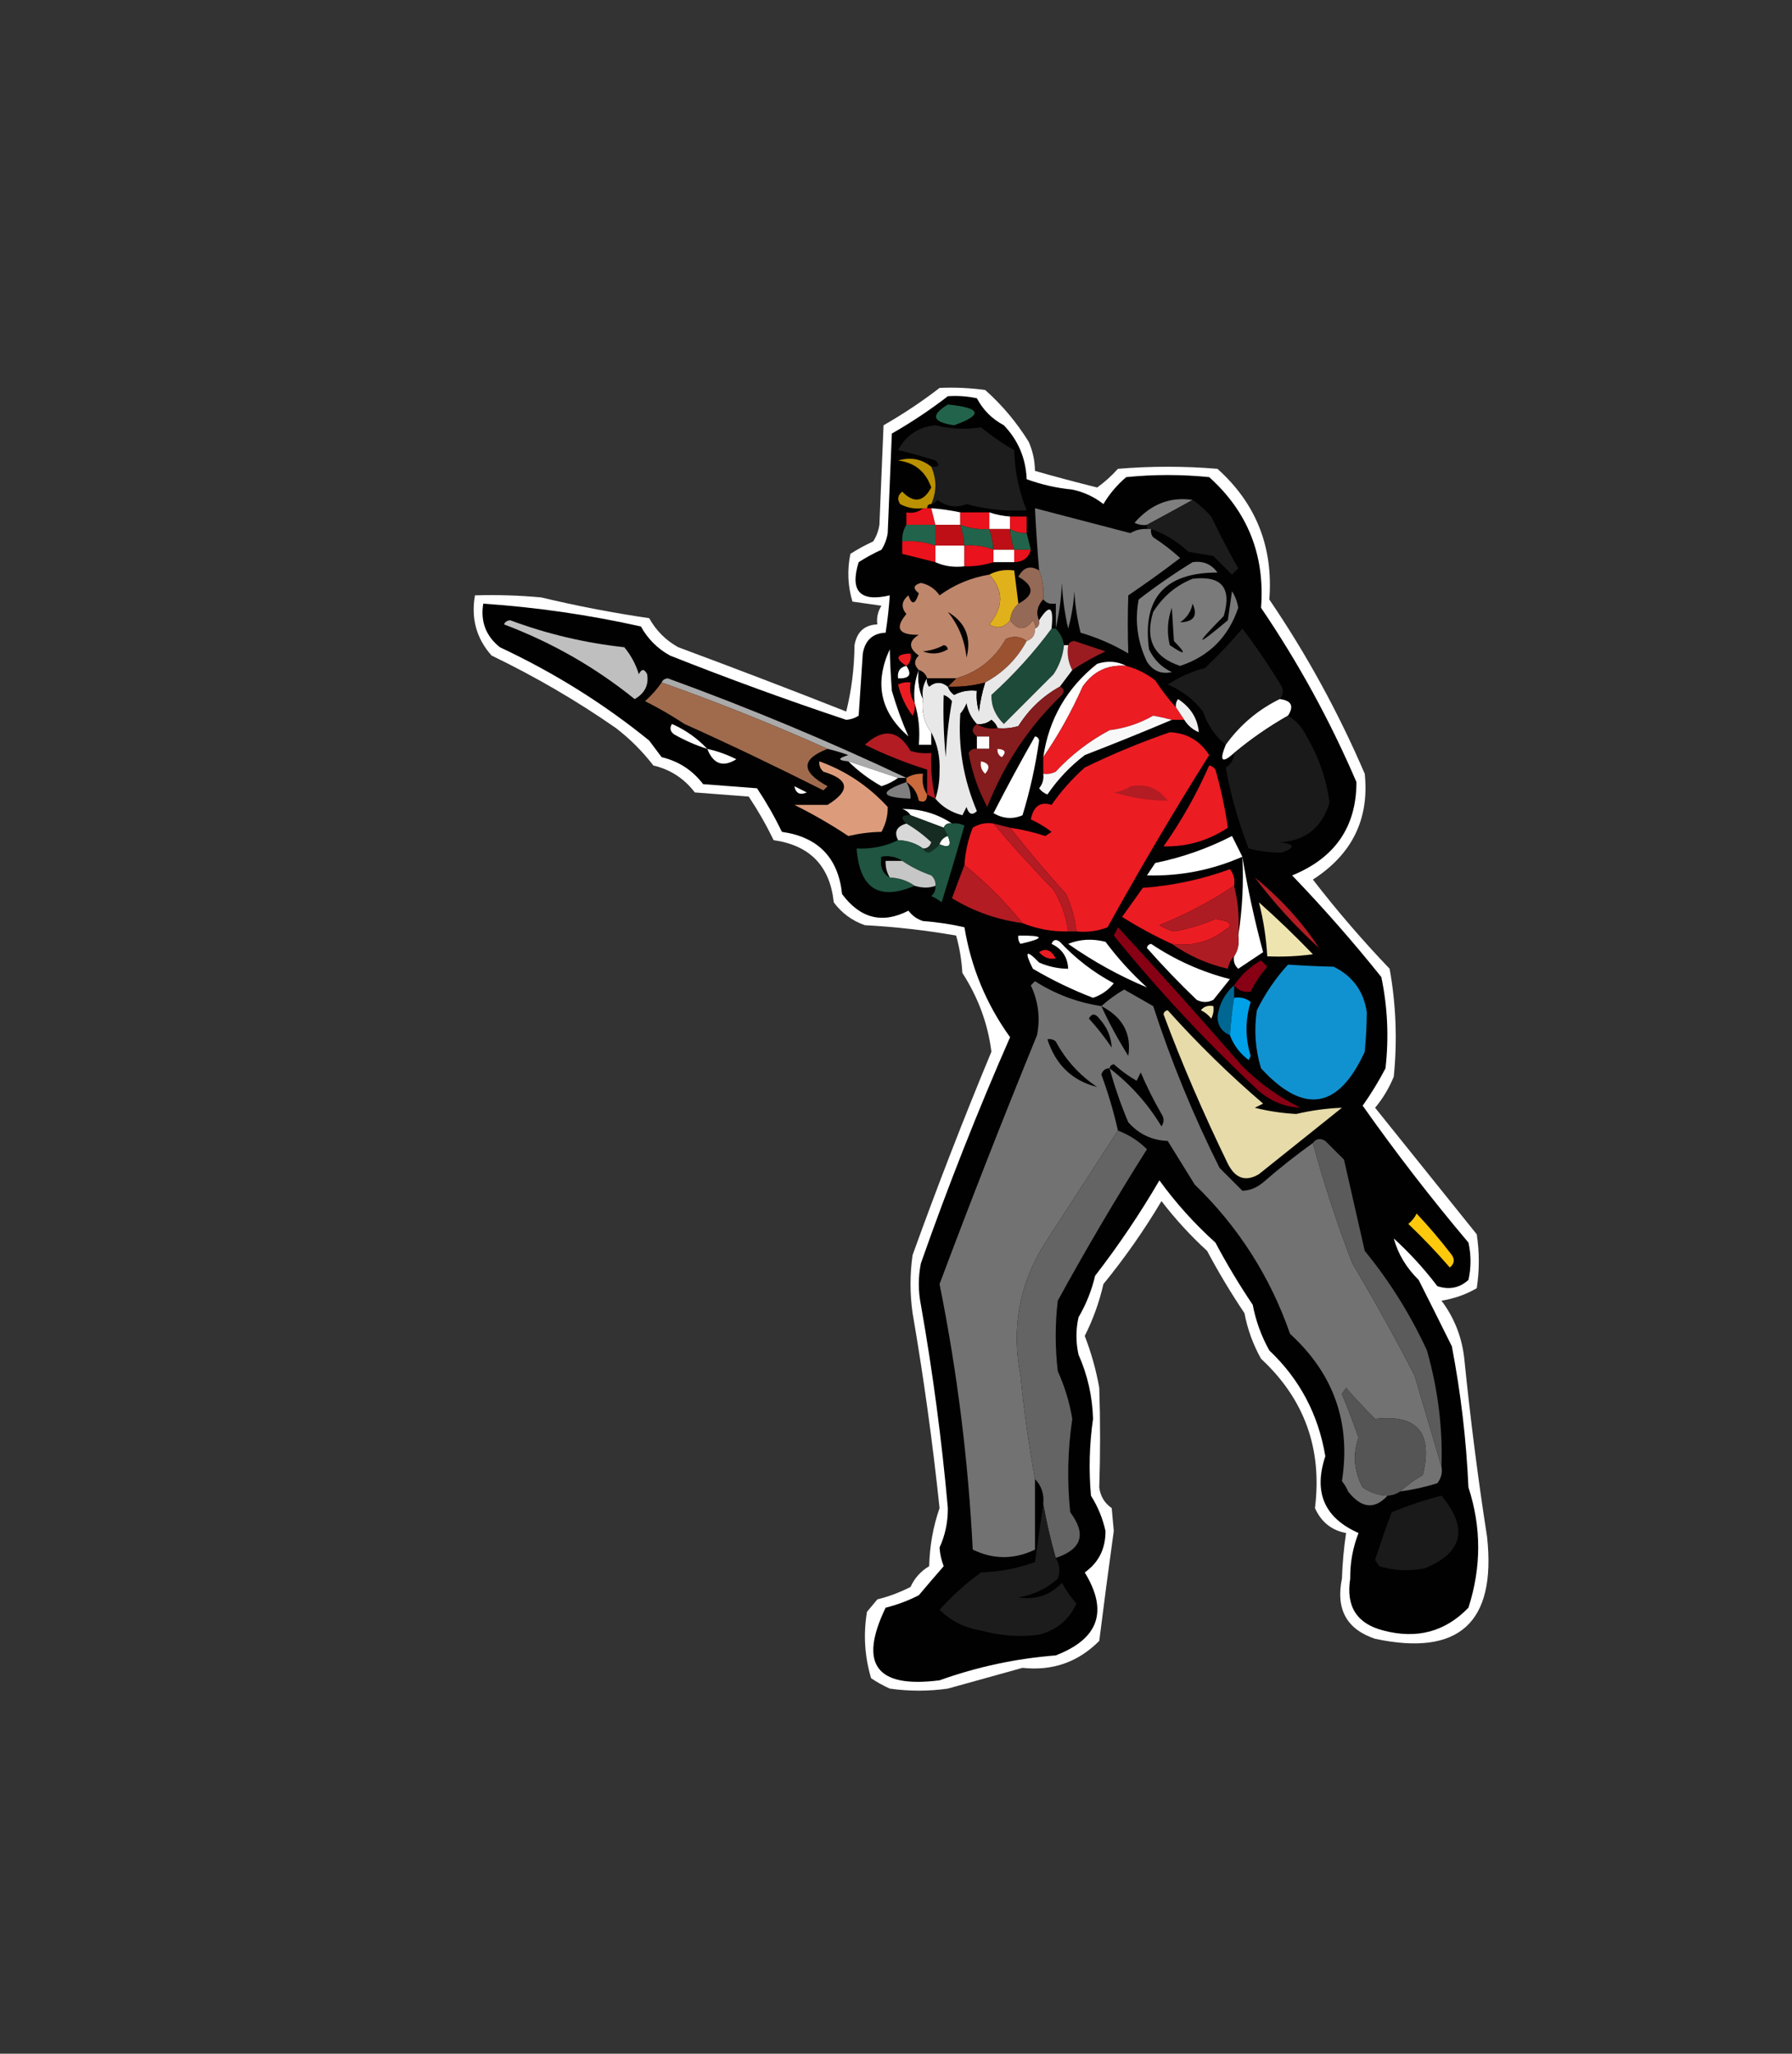 <?xml version="1.0" encoding="UTF-8"?>
<!DOCTYPE svg PUBLIC "-//W3C//DTD SVG 1.1//EN" "http://www.w3.org/Graphics/SVG/1.1/DTD/svg11.dtd">
<svg xmlns="http://www.w3.org/2000/svg" version="1.1" width="432px" height="495px" style="shape-rendering:geometricPrecision; text-rendering:geometricPrecision; image-rendering:optimizeQuality; fill-rule:evenodd; clip-rule:evenodd" xmlns:xlink="http://www.w3.org/1999/xlink">
<rect width="100%" height="100%" fill="#333333" stroke="none"/>
<g><path style="opacity:1" fill="#fefffe" d="M 226.5,93.5 C 230.182,93.335 233.848,93.501 237.5,94C 241.593,97.639 245.093,101.806 248,106.5C 248.977,108.74 249.477,111.073 249.5,113.5C 254.448,114.914 259.448,116.248 264.5,117.5C 266.316,116.185 267.983,114.685 269.5,113C 277.5,112.333 285.5,112.333 293.5,113C 302.808,121.356 306.975,131.856 306,144.5C 314.967,157.684 322.634,171.684 329,186.5C 330.131,197.409 325.964,205.909 316.5,212C 322.323,219.532 328.49,226.699 335,233.5C 336.542,242.104 336.876,250.77 336,259.5C 334.877,262.249 333.377,264.749 331.5,267C 339.667,277.167 347.833,287.333 356,297.5C 356.667,301.833 356.667,306.167 356,310.5C 353.426,312.002 350.593,313.002 347.5,313.5C 350.605,317.646 352.439,322.313 353,327.5C 354.457,341.976 356.291,356.309 358.5,370.5C 360.716,391.12 351.716,399.286 331.5,395C 324.653,392.718 321.987,387.885 323.5,380.5C 323.627,376.799 323.96,373.132 324.5,369.5C 321.012,368.857 318.512,366.857 317,363.5C 318.786,349.184 314.452,337.184 304,327.5C 302.073,324.052 300.739,320.385 300,316.5C 296.748,311.666 293.748,306.666 291,301.5C 286.965,297.8 283.298,293.8 280,289.5C 275.826,296.516 271.159,303.183 266,309.5C 264.995,313.887 263.495,318.054 261.5,322C 263.069,326.042 264.236,330.209 265,334.5C 265.265,342.512 265.265,350.512 265,358.5C 265.26,360.618 266.26,362.284 268,363.5C 268.167,365.333 268.333,367.167 268.5,369C 267.271,377.851 266.105,386.684 265,395.5C 259.915,400.621 253.748,402.788 246.5,402C 240.5,403.667 234.5,405.333 228.5,407C 223.833,407.667 219.167,407.667 214.5,407C 212.919,406.293 211.419,405.46 210,404.5C 208.437,399.282 208.104,393.949 209,388.5C 209.833,387.5 210.667,386.5 211.5,385.5C 214.29,384.803 216.957,383.803 219.5,382.5C 220.473,380.36 221.973,378.693 224,377.5C 224.115,372.623 224.948,367.956 226.5,363.5C 224.847,347.763 222.68,332.096 220,316.5C 219.333,311.833 219.333,307.167 220,302.5C 225.941,286.009 232.274,269.676 239,253.5C 238.164,246.788 235.83,240.454 232,234.5C 231.821,231.447 231.321,228.447 230.5,225.5C 223.238,224.228 215.905,223.394 208.5,223C 205.438,221.939 202.938,220.106 201,217.5C 200.085,208.752 195.252,203.752 186.5,202.5C 184.718,198.831 182.718,195.331 180.5,192C 176.167,191.667 171.833,191.333 167.5,191C 164.949,187.647 161.616,185.481 157.5,184.5C 154.871,181.088 151.871,178.088 148.5,175.5C 139.128,168.967 129.128,163.134 118.5,158C 114.858,153.917 113.525,149.084 114.5,143.5C 119.844,143.334 125.177,143.501 130.5,144C 139.093,146.052 147.76,147.719 156.5,149C 158.167,152 160.5,154.333 163.5,156C 177.07,161.037 190.57,166.204 204,171.5C 205.283,166.343 205.95,161.01 206,155.5C 206.572,152.293 208.405,150.626 211.5,150.5C 211.286,148.856 211.62,147.356 212.5,146C 210.167,145.667 207.833,145.333 205.5,145C 204.374,141.256 204.207,137.423 205,133.5C 206.753,132.373 208.587,131.373 210.5,130.5C 211.281,129.271 211.781,127.938 212,126.5C 212.333,118.5 212.667,110.5 213,102.5C 217.778,99.764 222.278,96.764 226.5,93.5 Z"/></g>
<g><path style="opacity:1" fill="#010101" d="M 228.5,95.5 C 230.857,95.337 233.19,95.503 235.5,96C 237,98.833 239.167,101 242,102.5C 245.466,106.136 247.299,110.469 247.5,115.5C 251.015,116.794 254.682,117.628 258.5,118C 261.308,118.598 263.808,119.765 266,121.5C 267.458,119.04 269.291,116.873 271.5,115C 278.167,114.333 284.833,114.333 291.5,115C 300.808,123.356 304.975,133.856 304,146.5C 312.967,159.684 320.634,173.684 327,188.5C 326.994,199.291 321.828,206.791 311.5,211C 319.123,218.944 326.29,227.111 333,235.5C 334.515,242.767 334.848,250.101 334,257.5C 332.365,260.632 330.532,263.632 328.5,266.5C 336.516,277.861 345.016,288.861 354,299.5C 354.667,302.5 354.667,305.5 354,308.5C 351.847,310.444 349.347,310.944 346.5,310C 343.369,305.867 339.869,302.034 336,298.5C 337.022,302.24 339.022,305.574 342,308.5C 344.701,313.853 347.368,319.186 350,324.5C 352.154,335.735 353.488,347.069 354,358.5C 357.135,368.086 357.135,377.753 354,387.5C 348.409,393.297 341.576,395.13 333.5,393C 327.101,391.373 324.434,387.206 325.5,380.5C 325.455,376.694 326.122,373.027 327.5,369.5C 319.263,365.851 316.597,359.685 319.5,351C 317.822,340.933 313.322,332.433 306,325.5C 304.073,322.052 302.739,318.385 302,314.5C 298.748,309.666 295.748,304.666 293,299.5C 287.945,294.948 283.445,289.948 279.5,284.5C 274.829,292.512 269.662,300.179 264,307.5C 263.16,311.063 261.826,314.397 260,317.5C 259.333,320.5 259.333,323.5 260,326.5C 262.185,331.425 263.352,336.592 263.5,342C 262.616,348.155 262.449,354.322 263,360.5C 264.667,363.154 265.833,365.987 266.5,369C 266.527,373.293 264.86,376.627 261.5,379C 267.214,388.341 264.881,395.007 254.5,399C 244.907,399.752 235.574,401.752 226.5,405C 211.254,406.974 206.92,401.14 213.5,387.5C 216.29,386.803 218.957,385.803 221.5,384.5C 223.455,382.174 225.455,379.841 227.5,377.5C 226.937,376.061 226.603,374.561 226.5,373C 227.853,370.05 228.519,366.883 228.5,363.5C 227.034,347.073 224.868,330.74 222,314.5C 221.333,311.167 221.333,307.833 222,304.5C 228.483,286.038 235.65,267.872 243.5,250C 237.769,242.036 234.102,233.202 232.5,223.5C 229.223,222.746 225.89,222.246 222.5,222C 221.069,221.535 219.903,220.701 219,219.5C 212.725,222.731 207.392,221.398 203,215.5C 202.085,206.752 197.252,201.752 188.5,200.5C 186.718,196.831 184.718,193.331 182.5,190C 178.167,189.667 173.833,189.333 169.5,189C 166.949,185.647 163.616,183.481 159.5,182.5C 158.5,181.167 157.5,179.833 156.5,178.5C 145.613,169.648 133.613,162.148 120.5,156C 117.13,153.303 115.796,149.803 116.5,145.5C 129.285,146.361 141.952,148.194 154.5,151C 156.167,154 158.5,156.333 161.5,158C 175.527,163.564 189.694,168.731 204,173.5C 205.107,173.415 206.107,173.081 207,172.5C 207.333,167.5 207.667,162.5 208,157.5C 208.572,154.293 210.405,152.626 213.5,152.5C 213.963,149.518 214.296,146.518 214.5,143.5C 207.327,145.161 204.827,142.494 207,135.5C 208.753,134.373 210.587,133.373 212.5,132.5C 213.281,131.271 213.781,129.938 214,128.5C 214.333,120.5 214.667,112.5 215,104.5C 219.778,101.764 224.278,98.764 228.5,95.5 Z"/></g>
<g><path style="opacity:1" fill="#22644b" d="M 228.5,97.5 C 236.574,98.31 237.074,99.977 230,102.5C 224.749,101.747 224.249,100.08 228.5,97.5 Z"/></g>
<g><path style="opacity:1" fill="#1d1d1d" d="M 224.5,121.5 C 225.833,118.5 225.833,115.5 224.5,112.5C 226.379,112.607 226.712,112.107 225.5,111C 222.556,110.03 219.556,109.196 216.5,108.5C 218.434,104.899 221.434,102.899 225.5,102.5C 229.158,103.396 232.824,103.563 236.5,103C 239.102,105.131 241.768,106.965 244.5,108.5C 244.625,113.564 245.625,118.397 247.5,123C 242.571,123.279 237.738,122.779 233,121.5C 230.58,122.488 228.247,122.155 226,120.5C 225.617,121.056 225.117,121.389 224.5,121.5 Z"/></g>
<g><path style="opacity:1" fill="#ba9100" d="M 224.5,112.5 C 225.833,115.5 225.833,118.5 224.5,121.5C 223.833,121.5 223.5,121.833 223.5,122.5C 223.167,122.5 222.833,122.5 222.5,122.5C 220.533,122.739 218.699,122.406 217,121.5C 216.251,120.365 216.417,119.365 217.5,118.5C 220.283,121.351 222.616,121.017 224.5,117.5C 223.158,113.654 220.491,111.487 216.5,111C 219.498,110.109 222.164,110.609 224.5,112.5 Z"/></g>
<g><path style="opacity:1" fill="#7e7f7e" d="M 287.5,120.5 C 283.809,122.541 280.142,124.541 276.5,126.5C 275.448,126.649 274.448,126.483 273.5,126C 277.42,121.515 282.086,119.681 287.5,120.5 Z"/></g>
<g><path style="opacity:1" fill="#ea121c" d="M 222.5,122.5 C 222.833,122.5 223.167,122.5 223.5,122.5C 223.833,122.5 224.167,122.5 224.5,122.5C 224.833,123.833 225.167,125.167 225.5,126.5C 223.167,126.5 220.833,126.5 218.5,126.5C 218.5,125.5 218.5,124.5 218.5,123.5C 220.099,123.768 221.432,123.434 222.5,122.5 Z"/></g>
<g><path style="opacity:1" fill="#fefffe" d="M 224.5,122.5 C 226.861,122.674 229.194,123.007 231.5,123.5C 231.5,124.5 231.5,125.5 231.5,126.5C 229.5,126.5 227.5,126.5 225.5,126.5C 225.167,125.167 224.833,123.833 224.5,122.5 Z"/></g>
<g><path style="opacity:1" fill="#ea121c" d="M 231.5,123.5 C 233.833,123.5 236.167,123.5 238.5,123.5C 238.5,124.833 238.5,126.167 238.5,127.5C 236.05,127.702 233.717,127.369 231.5,126.5C 231.5,125.5 231.5,124.5 231.5,123.5 Z"/></g>
<g><path style="opacity:1" fill="#fefffe" d="M 238.5,123.5 C 240.117,124.038 241.784,124.371 243.5,124.5C 243.5,125.5 243.5,126.5 243.5,127.5C 241.833,127.5 240.167,127.5 238.5,127.5C 238.5,126.167 238.5,124.833 238.5,123.5 Z"/></g>
<g><path style="opacity:1" fill="#ea121c" d="M 243.5,124.5 C 244.833,124.5 246.167,124.5 247.5,124.5C 247.5,125.833 247.5,127.167 247.5,128.5C 246.041,128.567 244.708,128.234 243.5,127.5C 243.5,126.5 243.5,125.5 243.5,124.5 Z"/></g>
<g><path style="opacity:1" fill="#22644b" d="M 218.5,126.5 C 220.833,126.5 223.167,126.5 225.5,126.5C 225.5,128.167 225.5,129.833 225.5,131.5C 222.946,130.612 220.279,130.279 217.5,130.5C 217.433,129.041 217.766,127.708 218.5,126.5 Z"/></g>
<g><path style="opacity:1" fill="#be0f16" d="M 225.5,126.5 C 227.5,126.5 229.5,126.5 231.5,126.5C 232.038,128.117 232.371,129.784 232.5,131.5C 230.167,131.5 227.833,131.5 225.5,131.5C 225.5,129.833 225.5,128.167 225.5,126.5 Z"/></g>
<g><path style="opacity:1" fill="#22644b" d="M 231.5,126.5 C 233.717,127.369 236.05,127.702 238.5,127.5C 239.038,129.117 239.371,130.784 239.5,132.5C 237.283,131.631 234.95,131.298 232.5,131.5C 232.371,129.784 232.038,128.117 231.5,126.5 Z"/></g>
<g><path style="opacity:1" fill="#1c1c1c" d="M 287.5,120.5 C 289.129,121.625 290.629,122.959 292,124.5C 294.039,128.745 296.206,132.912 298.5,137C 298,137.5 297.5,138 297,138.5C 295.5,137 294,135.5 292.5,134C 290.5,133.667 288.5,133.333 286.5,133C 283.889,130.561 280.889,128.728 277.5,127.5C 277.167,127.5 276.833,127.5 276.5,127.5C 276.5,127.167 276.5,126.833 276.5,126.5C 280.142,124.541 283.809,122.541 287.5,120.5 Z"/></g>
<g><path style="opacity:1" fill="#be0f16" d="M 238.5,127.5 C 240.167,127.5 241.833,127.5 243.5,127.5C 243.629,129.216 243.962,130.883 244.5,132.5C 242.833,132.5 241.167,132.5 239.5,132.5C 239.371,130.784 239.038,129.117 238.5,127.5 Z"/></g>
<g><path style="opacity:1" fill="#22644b" d="M 243.5,127.5 C 244.708,128.234 246.041,128.567 247.5,128.5C 247.833,129.833 248.167,131.167 248.5,132.5C 247.167,132.5 245.833,132.5 244.5,132.5C 243.962,130.883 243.629,129.216 243.5,127.5 Z"/></g>
<g><path style="opacity:1" fill="#787878" d="M 276.5,127.5 C 276.833,127.5 277.167,127.5 277.5,127.5C 277.369,128.239 277.536,128.906 278,129.5C 280.333,131.006 282.5,132.673 284.5,134.5C 280.422,137.623 276.255,140.623 272,143.5C 271.836,148.179 271.836,152.845 272,157.5C 268.39,155.351 264.557,153.684 260.5,152.5C 259.676,149.215 259.176,145.882 259,142.5C 258.821,145.553 258.321,148.553 257.5,151.5C 256.675,147.878 256.175,144.211 256,140.5C 255.823,144.356 255.323,148.023 254.5,151.5C 254.5,149.5 254.5,147.5 254.5,145.5C 253.209,145.737 252.209,145.404 251.5,144.5C 251.702,142.05 251.369,139.717 250.5,137.5C 250.084,132.507 249.751,127.507 249.5,122.5C 257.175,124.517 264.842,126.517 272.5,128.5C 273.736,127.754 275.07,127.421 276.5,127.5 Z"/></g>
<g><path style="opacity:1" fill="#ea121c" d="M 217.5,130.5 C 220.279,130.279 222.946,130.612 225.5,131.5C 225.5,132.833 225.5,134.167 225.5,135.5C 222.833,134.833 220.167,134.167 217.5,133.5C 217.5,132.5 217.5,131.5 217.5,130.5 Z"/></g>
<g><path style="opacity:1" fill="#fefffe" d="M 225.5,131.5 C 227.833,131.5 230.167,131.5 232.5,131.5C 232.5,133.167 232.5,134.833 232.5,136.5C 229.941,136.802 227.607,136.468 225.5,135.5C 225.5,134.167 225.5,132.833 225.5,131.5 Z"/></g>
<g><path style="opacity:1" fill="#ea121c" d="M 232.5,131.5 C 234.95,131.298 237.283,131.631 239.5,132.5C 239.5,133.5 239.5,134.5 239.5,135.5C 237.236,136.219 234.903,136.552 232.5,136.5C 232.5,134.833 232.5,133.167 232.5,131.5 Z"/></g>
<g><path style="opacity:1" fill="#fefffe" d="M 239.5,132.5 C 241.167,132.5 242.833,132.5 244.5,132.5C 244.5,133.5 244.5,134.5 244.5,135.5C 242.833,135.5 241.167,135.5 239.5,135.5C 239.5,134.5 239.5,133.5 239.5,132.5 Z"/></g>
<g><path style="opacity:1" fill="#ea121c" d="M 244.5,132.5 C 245.833,132.5 247.167,132.5 248.5,132.5C 247.965,134.446 246.632,135.446 244.5,135.5C 244.5,134.5 244.5,133.5 244.5,132.5 Z"/></g>
<g><path style="opacity:1" fill="#7e7f7e" d="M 287.5,135.5 C 290.022,135.128 292.022,135.961 293.5,138C 280.823,138.001 275.323,144.168 277,156.5C 278.167,159 280,160.833 282.5,162C 279.946,162.558 277.946,161.725 276.5,159.5C 274.194,154.671 273.527,149.671 274.5,144.5C 278.725,141.231 283.059,138.231 287.5,135.5 Z"/></g>
<g><path style="opacity:1" fill="#946955" d="M 250.5,137.5 C 251.369,139.717 251.702,142.05 251.5,144.5C 250.072,146.074 249.739,147.741 250.5,149.5C 250.672,150.492 250.338,151.158 249.5,151.5C 249.631,150.761 249.464,150.094 249,149.5C 247.19,152.018 245.357,152.018 243.5,149.5C 243.66,147.847 244.326,146.514 245.5,145.5C 249.411,143.445 249.411,141.279 245.5,139C 246.743,136.697 248.409,136.197 250.5,137.5 Z"/></g>
<g><path style="opacity:1" fill="#e1b11c" d="M 238.5,138.5 C 240.265,137.539 242.265,137.205 244.5,137.5C 244.833,140.167 245.167,142.833 245.5,145.5C 244.326,146.514 243.66,147.847 243.5,149.5C 242.064,151.319 240.397,151.652 238.5,150.5C 241.974,146.259 241.974,142.259 238.5,138.5 Z"/></g>
<g><path style="opacity:1" fill="#be866b" d="M 238.5,138.5 C 241.974,142.259 241.974,146.259 238.5,150.5C 240.397,151.652 242.064,151.319 243.5,149.5C 245.357,152.018 247.19,152.018 249,149.5C 249.464,150.094 249.631,150.761 249.5,151.5C 249.573,153.027 248.906,154.027 247.5,154.5C 246.054,153.387 244.387,153.22 242.5,154C 239.747,158.861 235.747,162.028 230.5,163.5C 228.167,163.5 225.833,163.5 223.5,163.5C 223.167,162.5 222.5,161.833 221.5,161.5C 220.316,160.312 220.316,159.145 221.5,158C 218.997,156.216 218.997,154.549 221.5,153C 216.633,153.085 215.633,151.419 218.5,148C 217.151,146.365 217.318,144.865 219,143.5C 219.805,145.901 220.638,145.734 221.5,143C 220.007,141.844 220.174,141.01 222,140.5C 223.897,140.896 225.397,141.896 226.5,143.5C 230.112,140.885 234.112,139.218 238.5,138.5 Z"/></g>
<g><path style="opacity:1" fill="#7a7a7a" d="M 287.5,139.5 C 294.503,138.673 297.003,141.673 295,148.5C 287.825,155.746 288.158,156.08 296,149.5C 296.333,147.167 296.667,144.833 297,142.5C 297.781,143.729 298.281,145.062 298.5,146.5C 296.141,153.526 291.474,158.193 284.5,160.5C 278.132,158.432 275.965,154.098 278,147.5C 280.362,143.755 283.528,141.089 287.5,139.5 Z"/></g>
<g><path style="opacity:1" fill="#000000" d="M 251.5,144.5 C 252.209,145.404 253.209,145.737 254.5,145.5C 254.5,147.5 254.5,149.5 254.5,151.5C 254.167,151.5 253.833,151.5 253.5,151.5C 254.071,146.149 253.071,145.482 250.5,149.5C 249.739,147.741 250.072,146.074 251.5,144.5 Z"/></g>
<g><path style="opacity:1" fill="#000000" d="M 287.5,145.5 C 288.805,148.38 287.805,149.88 284.5,150C 286.141,148.871 287.141,147.371 287.5,145.5 Z"/></g>
<g><path style="opacity:1" fill="#000000" d="M 282.5,146.5 C 282.648,148.934 282.814,151.601 283,154.5C 286.171,157.751 285.837,158.085 282,155.5C 281.264,152.408 281.431,149.408 282.5,146.5 Z"/></g>
<g><path style="opacity:1" fill="#000000" d="M 228.5,147.5 C 232.746,149.997 234.246,153.664 233,158.5C 232.571,154.32 231.071,150.653 228.5,147.5 Z"/></g>
<g><path style="opacity:1" fill="#bfbfbf" d="M 121.5,150.5 C 121.735,149.903 122.235,149.57 123,149.5C 131.88,152.81 141.047,154.977 150.5,156C 152.102,157.935 153.269,160.101 154,162.5C 154.667,161.167 155.333,161.167 156,162.5C 156.449,165.094 155.449,167.094 153,168.5C 143.504,160.833 133.004,154.833 121.5,150.5 Z"/></g>
<g><path style="opacity:1" fill="#1d4a39" d="M 253.5,151.5 C 253.833,151.5 254.167,151.5 254.5,151.5C 255.6,152.605 256.267,153.938 256.5,155.5C 256.245,158.016 255.411,160.35 254,162.5C 250,166.5 246,170.5 242,174.5C 239.938,172.495 238.938,170.161 239,167.5C 244.438,162.569 249.272,157.236 253.5,151.5 Z"/></g>
<g><path style="opacity:1" fill="#1b1b1b" d="M 308.5,168.5 C 303.262,171.07 298.928,174.736 295.5,179.5C 292.973,177.49 291.139,174.823 290,171.5C 287.736,168.567 284.902,166.4 281.5,165C 284.311,163.175 287.311,161.842 290.5,161C 293.711,157.958 296.711,154.791 299.5,151.5C 302.901,155.957 306.068,160.623 309,165.5C 309.47,166.577 309.303,167.577 308.5,168.5 Z"/></g>
<g><path style="opacity:1" fill="#9b5230" d="M 247.5,154.5 C 245.188,158.812 241.855,162.145 237.5,164.5C 234.57,165.299 231.57,165.632 228.5,165.5C 229.167,164.833 229.833,164.167 230.5,163.5C 235.747,162.028 239.747,158.861 242.5,154C 244.387,153.22 246.054,153.387 247.5,154.5 Z"/></g>
<g><path style="opacity:1" fill="#9a1c20" d="M 258.5,161.5 C 257.539,159.735 257.205,157.735 257.5,155.5C 257.735,154.903 258.235,154.57 259,154.5C 261.5,155.333 264,156.167 266.5,157C 263.691,158.323 261.025,159.823 258.5,161.5 Z"/></g>
<g><path style="opacity:1" fill="#000000" d="M 227.5,155.5 C 228.043,155.56 228.376,155.893 228.5,156.5C 226.579,157.641 224.579,157.808 222.5,157C 224.382,156.802 226.048,156.302 227.5,155.5 Z"/></g>
<g><path style="opacity:1" fill="#fefffe" d="M 214.5,156.5 C 214.571,159.597 214.738,162.93 215,166.5C 216.139,170.404 217.472,174.071 219,177.5C 212.226,171.656 210.726,164.656 214.5,156.5 Z"/></g>
<g><path style="opacity:1" fill="#ec1c23" d="M 218.5,160.5 C 215.662,158.694 215.995,157.694 219.5,157.5C 219.737,158.791 219.404,159.791 218.5,160.5 Z"/></g>
<g><path style="opacity:1" fill="#fefffe" d="M 271.5,160.5 C 267.05,160.142 263.55,161.808 261,165.5C 258.308,171.563 255.141,177.229 251.5,182.5C 252.852,173.298 257.185,165.798 264.5,160C 267.039,159.204 269.372,159.371 271.5,160.5 Z"/></g>
<g><path style="opacity:1" fill="#fefffe" d="M 218.5,160.5 C 219.914,162.598 219.248,163.598 216.5,163.5C 216.285,161.821 216.952,160.821 218.5,160.5 Z"/></g>
<g><path style="opacity:1" fill="#ec1c23" d="M 271.5,160.5 C 274.057,161.188 276.391,162.354 278.5,164C 280.03,166.352 281.697,168.519 283.5,170.5C 284.167,171.5 284.833,172.5 285.5,173.5C 284.5,173.5 283.5,173.5 282.5,173.5C 281.033,173.106 279.533,172.773 278,172.5C 274.779,174.353 271.279,175.52 267.5,176C 262.587,178.618 258.254,181.952 254.5,186C 253.552,186.483 252.552,186.649 251.5,186.5C 251.5,185.167 251.5,183.833 251.5,182.5C 255.141,177.229 258.308,171.563 261,165.5C 263.55,161.808 267.05,160.142 271.5,160.5 Z"/></g>
<g><path style="opacity:1" fill="#fefffe" d="M 221.5,161.5 C 221.198,164.059 221.532,166.393 222.5,168.5C 222.111,171.553 222.777,174.22 224.5,176.5C 224.5,177.5 224.5,178.5 224.5,179.5C 223.5,179.5 222.5,179.5 221.5,179.5C 221.813,175.958 221.479,172.625 220.5,169.5C 220.194,166.615 220.527,163.948 221.5,161.5 Z"/></g>
<g><path style="opacity:1" fill="#000000" d="M 221.5,161.5 C 222.5,161.833 223.167,162.5 223.5,163.5C 222.549,164.919 222.216,166.585 222.5,168.5C 221.532,166.393 221.198,164.059 221.5,161.5 Z"/></g>
<g><path style="opacity:1" fill="#aaaaaa" d="M 159.5,164.5 C 159.735,163.903 160.235,163.57 161,163.5C 180.666,170.656 199.833,178.656 218.5,187.5C 217.833,187.5 217.167,187.5 216.5,187.5C 212.5,186.167 208.5,184.833 204.5,183.5C 201.903,183.279 201.903,182.779 204.5,182C 202.846,181.392 201.179,180.892 199.5,180.5C 186.46,174.654 173.126,169.321 159.5,164.5 Z"/></g>
<g><path style="opacity:1" fill="#e8e8e8" d="M 253.5,151.5 C 249.272,157.236 244.438,162.569 239,167.5C 238.938,170.161 239.938,172.495 242,174.5C 246,170.5 250,166.5 254,162.5C 255.411,160.35 256.245,158.016 256.5,155.5C 256.833,155.5 257.167,155.5 257.5,155.5C 257.205,157.735 257.539,159.735 258.5,161.5C 257.5,162.833 256.5,164.167 255.5,165.5C 251.378,167.787 248.045,170.954 245.5,175C 243.866,175.494 242.199,175.66 240.5,175.5C 240.217,174.711 239.717,174.044 239,173.5C 237.989,174.337 236.822,174.67 235.5,174.5C 234.199,173.118 233.366,171.452 233,169.5C 232.626,170.416 232.126,171.25 231.5,172C 230.937,180.034 232.27,187.867 235.5,195.5C 234.369,196.604 233.535,196.271 233,194.5C 232.667,195.167 232.333,195.833 232,196.5C 229.286,195.794 227.119,194.461 225.5,192.5C 226.163,190.527 226.496,188.361 226.5,186C 226.672,182.523 226.006,179.356 224.5,176.5C 222.777,174.22 222.111,171.553 222.5,168.5C 222.216,166.585 222.549,164.919 223.5,163.5C 223.369,164.239 223.536,164.906 224,165.5C 225.49,164.272 226.99,164.272 228.5,165.5C 228.783,166.289 229.283,166.956 230,167.5C 231.699,166.594 233.533,166.261 235.5,166.5C 235.34,168.199 235.506,169.866 236,171.5C 236.29,169.08 236.79,166.746 237.5,164.5C 241.855,162.145 245.188,158.812 247.5,154.5C 248.906,154.027 249.573,153.027 249.5,151.5C 250.338,151.158 250.672,150.492 250.5,149.5C 253.071,145.482 254.071,146.149 253.5,151.5 Z"/></g>
<g><path style="opacity:1" fill="#000000" d="M 223.5,163.5 C 225.833,163.5 228.167,163.5 230.5,163.5C 229.833,164.167 229.167,164.833 228.5,165.5C 226.99,164.272 225.49,164.272 224,165.5C 223.536,164.906 223.369,164.239 223.5,163.5 Z"/></g>
<g><path style="opacity:1" fill="#a06b4d" d="M 159.5,164.5 C 173.126,169.321 186.46,174.654 199.5,180.5C 193.054,182.993 193.054,185.993 199.5,189.5C 199.167,189.833 198.833,190.167 198.5,190.5C 186.528,184.476 175.361,179.142 165,174.5C 161.945,172.481 158.778,170.648 155.5,169C 157.07,167.603 158.404,166.103 159.5,164.5 Z"/></g>
<g><path style="opacity:1" fill="#ec1c23" d="M 220.5,169.5 C 220.649,170.552 220.483,171.552 220,172.5C 218.311,170.24 217.144,167.74 216.5,165C 217.448,164.517 218.448,164.351 219.5,164.5C 219.216,166.415 219.549,168.081 220.5,169.5 Z"/></g>
<g><path style="opacity:1" fill="#000000" d="M 237.5,164.5 C 236.79,166.746 236.29,169.08 236,171.5C 235.506,169.866 235.34,168.199 235.5,166.5C 233.533,166.261 231.699,166.594 230,167.5C 229.283,166.956 228.783,166.289 228.5,165.5C 231.57,165.632 234.57,165.299 237.5,164.5 Z"/></g>
<g><path style="opacity:1" fill="#000000" d="M 227.5,167.5 C 228.289,167.783 228.956,168.283 229.5,169C 228.697,173.414 228.197,177.914 228,182.5C 227.501,177.511 227.334,172.511 227.5,167.5 Z"/></g>
<g><path style="opacity:1" fill="#f0f0f0" d="M 285.5,173.5 C 284.833,172.5 284.167,171.5 283.5,170.5C 283.369,169.761 283.536,169.094 284,168.5C 287.036,170.491 288.703,173.158 289,176.5C 287.482,175.837 286.315,174.837 285.5,173.5 Z"/></g>
<g><path style="opacity:1" fill="#fefffe" d="M 308.5,168.5 C 311.336,168.837 312.002,170.171 310.5,172.5C 305.886,175.117 301.553,178.117 297.5,181.5C 294.559,184.129 293.893,183.462 295.5,179.5C 298.928,174.736 303.262,171.07 308.5,168.5 Z"/></g>
<g><path style="opacity:1" fill="#f8f8f8" d="M 282.5,173.5 C 275.64,176.405 268.64,179.238 261.5,182C 257.979,184.687 254.979,187.853 252.5,191.5C 251.692,191.192 251.025,190.692 250.5,190C 251.337,188.989 251.67,187.822 251.5,186.5C 252.552,186.649 253.552,186.483 254.5,186C 258.254,181.952 262.587,178.618 267.5,176C 271.279,175.52 274.779,174.353 278,172.5C 279.533,172.773 281.033,173.106 282.5,173.5 Z"/></g>
<g><path style="opacity:1" fill="#1a1a1a" d="M 310.5,172.5 C 312.433,173.642 313.933,175.308 315,177.5C 317.988,182.634 319.821,187.968 320.5,193.5C 318.654,199.524 314.654,202.69 308.5,203C 312.19,203.424 312.357,204.258 309,205.5C 306.376,205.53 303.709,205.197 301,204.5C 298.476,197.961 296.643,191.461 295.5,185C 296.823,184.184 297.489,183.017 297.5,181.5C 301.553,178.117 305.886,175.117 310.5,172.5 Z"/></g>
<g><path style="opacity:1" fill="#000000" d="M 240.5,175.5 C 238.585,175.784 236.919,175.451 235.5,174.5C 236.822,174.67 237.989,174.337 239,173.5C 239.717,174.044 240.217,174.711 240.5,175.5 Z"/></g>
<g><path style="opacity:1" fill="#fefffe" d="M 170.5,180.5 C 167.777,179.648 165.11,178.481 162.5,177C 161.549,176.282 161.383,175.449 162,174.5C 165.27,175.945 168.103,177.945 170.5,180.5 Z"/></g>
<g><path style="opacity:1" fill="#b31c23" d="M 225.5,192.5 C 224.833,192.167 224.167,191.833 223.5,191.5C 223.5,189.5 223.5,187.5 223.5,185.5C 218.343,183.892 213.343,181.892 208.5,179.5C 212.943,175.458 216.609,175.958 219.5,181C 221.134,181.494 222.801,181.66 224.5,181.5C 224.323,185.234 224.656,188.901 225.5,192.5 Z"/></g>
<g><path style="opacity:1" fill="#ec1c23" d="M 259.5,224.5 C 259.135,221.375 258.302,218.375 257,215.5C 252.289,210.294 247.789,204.961 243.5,199.5C 246.376,199.927 249.209,200.594 252,201.5C 252.5,201.167 253,200.833 253.5,200.5C 251.954,199.316 250.287,198.316 248.5,197.5C 249.14,194.303 250.807,193.137 253.5,194C 255.795,190.703 258.462,187.703 261.5,185C 268.177,181.744 275.01,178.91 282,176.5C 286.095,176.662 289.262,178.495 291.5,182C 282.955,195.586 274.789,209.42 267,223.5C 264.619,224.435 262.119,224.768 259.5,224.5 Z"/></g>
<g><path style="opacity:1" fill="#fefffe" d="M 235.5,177.5 C 236.5,177.5 237.5,177.5 238.5,177.5C 238.5,178.5 238.5,179.5 238.5,180.5C 237.5,180.5 236.5,180.5 235.5,180.5C 235.5,179.5 235.5,178.5 235.5,177.5 Z"/></g>
<g><path style="opacity:1" fill="#fefffe" d="M 249.5,177.5 C 250.043,177.56 250.376,177.893 250.5,178.5C 249.627,184.623 248.294,190.623 246.5,196.5C 244.163,197.512 241.83,197.345 239.5,196C 242.719,189.727 246.052,183.56 249.5,177.5 Z"/></g>
<g><path style="opacity:1" fill="#fefffe" d="M 170.5,180.5 C 172.924,181.03 175.257,181.864 177.5,183C 174.297,185.013 171.963,184.18 170.5,180.5 Z"/></g>
<g><path style="opacity:1" fill="#851c1d" d="M 255.5,165.5 C 256.525,165.897 256.692,166.563 256,167.5C 248.072,175.116 242.072,184.116 238,194.5C 235.811,190.436 234.311,186.102 233.5,181.5C 233.957,180.702 234.624,180.369 235.5,180.5C 236.5,180.5 237.5,180.5 238.5,180.5C 238.5,179.5 238.5,178.5 238.5,177.5C 237.5,177.5 236.5,177.5 235.5,177.5C 234.167,176.5 234.167,175.5 235.5,174.5C 236.919,175.451 238.585,175.784 240.5,175.5C 242.199,175.66 243.866,175.494 245.5,175C 248.045,170.954 251.378,167.787 255.5,165.5 Z"/></g>
<g><path style="opacity:1" fill="#fefffe" d="M 240.5,180.5 C 242.337,180.639 242.67,181.306 241.5,182.5C 240.702,182.043 240.369,181.376 240.5,180.5 Z"/></g>
<g><path style="opacity:1" fill="#dc9c7c" d="M 197.5,183.5 C 203.843,185.765 209.343,189.432 214,194.5C 214.048,196.544 213.548,198.544 212.5,200.5C 209.882,200.543 207.215,200.877 204.5,201.5C 200.306,198.717 195.973,196.217 191.5,194C 194.167,194 196.833,194 199.5,194C 205.1,190.543 204.767,187.877 198.5,186C 197.748,185.329 197.414,184.496 197.5,183.5 Z"/></g>
<g><path style="opacity:1" fill="#fefffe" d="M 204.5,183.5 C 208.5,184.833 212.5,186.167 216.5,187.5C 215.359,188.339 214.026,189.006 212.5,189.5C 209.508,187.829 206.841,185.829 204.5,183.5 Z"/></g>
<g><path style="opacity:1" fill="#fefffe" d="M 236.5,183.5 C 238.465,183.948 238.798,184.948 237.5,186.5C 236.614,185.675 236.281,184.675 236.5,183.5 Z"/></g>
<g><path style="opacity:1" fill="#ec1c23" d="M 291.5,184.5 C 292.117,184.611 292.617,184.944 293,185.5C 294.339,190.178 295.339,194.844 296,199.5C 291.265,202.636 286.098,204.136 280.5,204C 284.824,197.851 288.49,191.351 291.5,184.5 Z"/></g>
<g><path style="opacity:1" fill="#cb6a3c" d="M 223.5,191.5 C 223.483,193.028 222.816,193.528 221.5,193C 221.085,190.974 220.085,189.474 218.5,188.5C 218.5,188.167 218.5,187.833 218.5,187.5C 219.708,186.766 221.041,186.433 222.5,186.5C 222.216,188.415 222.549,190.081 223.5,191.5 Z"/></g>
<g><path style="opacity:1" fill="#7e7f7e" d="M 218.5,188.5 C 219.234,189.708 219.567,191.041 219.5,192.5C 212.164,192.202 211.83,190.868 218.5,188.5 Z"/></g>
<g><path style="opacity:1" fill="#fefffe" d="M 191.5,189.5 C 192.473,189.987 193.473,190.487 194.5,191C 192.843,191.725 191.843,191.225 191.5,189.5 Z"/></g>
<g><path style="opacity:1" fill="#b31c23" d="M 272.5,189.5 C 276.281,188.789 279.281,189.955 281.5,193C 277.117,192.992 272.784,192.326 268.5,191C 270.058,190.79 271.391,190.29 272.5,189.5 Z"/></g>
<g><path style="opacity:1" fill="#fefffe" d="M 229.5,198.5 C 228.508,198.328 227.842,198.662 227.5,199.5C 224.833,198.5 222.167,197.5 219.5,196.5C 219.082,195.778 218.416,195.278 217.5,195C 221.901,194.932 225.901,196.099 229.5,198.5 Z"/></g>
<g><path style="opacity:1" fill="#162c23" d="M 219.5,196.5 C 222.167,197.5 224.833,198.5 227.5,199.5C 227.833,200.167 228.167,200.833 228.5,201.5C 227.5,201.833 226.833,202.5 226.5,203.5C 225.844,204.278 225.011,204.944 224,205.5C 223.235,205.43 222.735,205.097 222.5,204.5C 223.497,204.53 224.164,204.03 224.5,203C 222.642,201.245 220.642,199.745 218.5,198.5C 216.969,197.075 217.302,196.409 219.5,196.5 Z"/></g>
<g><path style="opacity:1" fill="#d8d8d8" d="M 218.5,198.5 C 220.642,199.745 222.642,201.245 224.5,203C 224.164,204.03 223.497,204.53 222.5,204.5C 220.786,203.262 218.786,202.595 216.5,202.5C 215.483,200.528 216.15,199.195 218.5,198.5 Z"/></g>
<g><path style="opacity:1" fill="#ec1c23" d="M 239.5,198.5 C 244.083,203.949 248.916,209.283 254,214.5C 255.868,217.605 257.035,220.938 257.5,224.5C 253.665,224.583 249.998,223.917 246.5,222.5C 242.255,217.275 237.588,212.608 232.5,208.5C 232.692,205.399 233.358,202.399 234.5,199.5C 236.045,198.548 237.712,198.215 239.5,198.5 Z"/></g>
<g><path style="opacity:1" fill="#b31c23" d="M 239.5,198.5 C 240.833,198.833 242.167,199.167 243.5,199.5C 247.789,204.961 252.289,210.294 257,215.5C 258.302,218.375 259.135,221.375 259.5,224.5C 258.833,224.5 258.167,224.5 257.5,224.5C 257.035,220.938 255.868,217.605 254,214.5C 248.916,209.283 244.083,203.949 239.5,198.5 Z"/></g>
<g><path style="opacity:1" fill="#fefffe" d="M 228.5,201.5 C 229.5,203.833 228.833,204.5 226.5,203.5C 226.833,202.5 227.5,201.833 228.5,201.5 Z"/></g>
<g><path style="opacity:1" fill="#fefffe" d="M 299.5,206.5 C 292.171,209.714 284.505,211.214 276.5,211C 277.167,210 277.833,209 278.5,208C 284.991,206.672 291.157,204.505 297,201.5C 297.847,203.193 298.68,204.86 299.5,206.5 Z"/></g>
<g><path style="opacity:1" fill="#1f5541" d="M 229.5,198.5 C 230.552,198.351 231.552,198.517 232.5,199C 230.75,205.161 228.917,211.328 227,217.5C 226.25,216.874 225.416,216.374 224.5,216C 225.252,215.329 225.586,214.496 225.5,213.5C 225.586,212.504 225.252,211.671 224.5,211C 221.931,210.102 219.598,208.935 217.5,207.5C 216.081,206.549 214.415,206.216 212.5,206.5C 212.077,208.781 212.744,210.448 214.5,211.5C 216.786,211.595 218.786,212.262 220.5,213.5C 211.894,217.18 207.227,214.18 206.5,204.5C 210.079,204.684 213.413,204.017 216.5,202.5C 218.786,202.595 220.786,203.262 222.5,204.5C 222.735,205.097 223.235,205.43 224,205.5C 225.011,204.944 225.844,204.278 226.5,203.5C 228.833,204.5 229.5,203.833 228.5,201.5C 228.167,200.833 227.833,200.167 227.5,199.5C 227.842,198.662 228.508,198.328 229.5,198.5 Z"/></g>
<g><path style="opacity:1" fill="#000000" d="M 217.5,207.5 C 216.167,207.5 214.833,207.5 213.5,207.5C 213.433,208.959 213.766,210.292 214.5,211.5C 212.744,210.448 212.077,208.781 212.5,206.5C 214.415,206.216 216.081,206.549 217.5,207.5 Z"/></g>
<g><path style="opacity:1" fill="#fefffe" d="M 299.5,206.5 C 300.761,214.13 302.428,221.796 304.5,229.5C 302.5,230.833 300.5,232.167 298.5,233.5C 297.614,232.675 297.281,231.675 297.5,230.5C 298.451,229.081 298.784,227.415 298.5,225.5C 299.49,219.355 299.823,213.022 299.5,206.5 Z"/></g>
<g><path style="opacity:1" fill="#c6c6c6" d="M 217.5,207.5 C 219.598,208.935 221.931,210.102 224.5,211C 225.252,211.671 225.586,212.504 225.5,213.5C 224.027,214.071 222.36,214.071 220.5,213.5C 218.786,212.262 216.786,211.595 214.5,211.5C 213.766,210.292 213.433,208.959 213.5,207.5C 214.833,207.5 216.167,207.5 217.5,207.5 Z"/></g>
<g><path style="opacity:1" fill="#b31c23" d="M 232.5,208.5 C 237.588,212.608 242.255,217.275 246.5,222.5C 240.399,221.689 234.732,219.689 229.5,216.5C 230.516,213.718 231.516,211.051 232.5,208.5 Z"/></g>
<g><path style="opacity:1" fill="#ec1c23" d="M 297.5,213.5 C 291.89,217.246 285.89,220.413 279.5,223C 280.609,223.638 281.775,224.138 283,224.5C 286.504,223.871 289.837,222.871 293,221.5C 293.833,221.667 294.667,221.833 295.5,222C 296.833,222.667 296.833,223.333 295.5,224C 291.71,227.021 287.377,228.188 282.5,227.5C 278.363,225.598 274.363,223.431 270.5,221C 272.167,218.667 273.833,216.333 275.5,214C 282.739,213.468 289.739,211.968 296.5,209.5C 297.429,210.689 297.762,212.022 297.5,213.5 Z"/></g>
<g><path style="opacity:1" fill="#b31c23" d="M 302.5,211.5 C 308.686,216.506 313.853,222.173 318,228.5C 312.236,223.242 307.069,217.576 302.5,211.5 Z"/></g>
<g><path style="opacity:1" fill="#ae1c23" d="M 297.5,213.5 C 298.483,217.298 298.817,221.298 298.5,225.5C 298.784,227.415 298.451,229.081 297.5,230.5C 296.732,231.263 296.232,232.263 296,233.5C 291.052,232.357 286.552,230.357 282.5,227.5C 287.377,228.188 291.71,227.021 295.5,224C 296.833,223.333 296.833,222.667 295.5,222C 294.667,221.833 293.833,221.667 293,221.5C 289.837,222.871 286.504,223.871 283,224.5C 281.775,224.138 280.609,223.638 279.5,223C 285.89,220.413 291.89,217.246 297.5,213.5 Z"/></g>
<g><path style="opacity:1" fill="#eee4af" d="M 303.5,217.5 C 307.964,221.463 312.298,225.63 316.5,230C 312.848,230.499 309.182,230.665 305.5,230.5C 305.252,226.094 304.585,221.76 303.5,217.5 Z"/></g>
<g><path style="opacity:1" fill="#870014" d="M 269.5,223.5 C 279.634,234.472 289.634,245.639 299.5,257C 303.586,261.077 308.253,264.41 313.5,267C 309.798,266.824 306.465,265.49 303.5,263C 290.916,251.253 279.249,238.753 268.5,225.5C 268.863,224.817 269.196,224.15 269.5,223.5 Z"/></g>
<g><path style="opacity:1" fill="#fefffe" d="M 245.5,225.5 C 251.853,225.453 252.02,226.119 246,227.5C 245.536,226.906 245.369,226.239 245.5,225.5 Z"/></g>
<g><path style="opacity:1" fill="#fefffe" d="M 253.5,227.5 C 253.897,226.475 254.563,226.308 255.5,227C 259.292,231.06 263.626,234.393 268.5,237C 267.183,238.659 265.517,239.826 263.5,240.5C 258.468,238.567 253.635,236.234 249,233.5C 246.86,229.248 247.36,228.748 250.5,232C 252.74,232.977 255.073,233.477 257.5,233.5C 257.378,230.708 256.044,228.708 253.5,227.5 Z"/></g>
<g><path style="opacity:1" fill="#fefffe" d="M 257.5,227.5 C 260.304,226.362 263.304,226.195 266.5,227C 269.464,230.966 272.797,234.633 276.5,238C 269.865,235.233 263.531,231.733 257.5,227.5 Z"/></g>
<g><path style="opacity:1" fill="#fefffe" d="M 276.5,228.5 C 276.56,227.957 276.893,227.624 277.5,227.5C 283.34,231.42 289.673,234.253 296.5,236C 295.167,237.667 293.833,239.333 292.5,241C 291.167,241.667 289.833,241.667 288.5,241C 284.269,236.938 280.269,232.771 276.5,228.5 Z"/></g>
<g><path style="opacity:1" fill="#ec1c23" d="M 250.5,229.5 C 252.07,228.441 253.403,228.941 254.5,231C 252.934,231.3 251.601,230.8 250.5,229.5 Z"/></g>
<g><path style="opacity:1" fill="#870014" d="M 297.5,237.5 C 299.17,234.998 301.336,232.998 304,231.5C 304.5,232 305,232.5 305.5,233C 303.919,234.828 302.585,236.828 301.5,239C 299.934,239.3 298.601,238.8 297.5,237.5 Z"/></g>
<g><path style="opacity:1" fill="#1192d0" d="M 310.5,232.5 C 314.353,232.76 318.02,232.926 321.5,233C 326.095,235.262 328.762,238.929 329.5,244C 329.481,246.969 329.314,250.135 329,253.5C 322.647,267.371 314.314,268.704 304,257.5C 302.607,252.905 302.274,248.239 303,243.5C 305.039,239.391 307.539,235.725 310.5,232.5 Z"/></g>
<g><path style="opacity:1" fill="#006793" d="M 297.5,237.5 C 297.5,238.5 297.5,239.5 297.5,240.5C 297.037,243.482 296.704,246.482 296.5,249.5C 294.522,248.683 293.522,247.183 293.5,245C 293.944,241.941 295.277,239.441 297.5,237.5 Z"/></g>
<g><path style="opacity:1" fill="#727272" d="M 265.5,242.5 C 267.162,241.015 268.995,239.682 271,238.5C 273.317,239.826 275.651,241.16 278,242.5C 282.35,255.88 287.684,268.88 294,281.5C 295.833,283.333 297.667,285.167 299.5,287C 301.279,286.956 302.945,286.289 304.5,285C 308.375,281.619 312.375,278.453 316.5,275.5C 319.161,285.316 322.327,294.982 326,304.5C 331.254,313.339 336.254,322.339 341,331.5C 343.191,338.951 345.358,346.285 347.5,353.5C 347.762,354.978 347.429,356.311 346.5,357.5C 343.553,358.423 340.553,359.089 337.5,359.5C 339.151,358.03 340.985,356.697 343,355.5C 345.486,345.33 341.653,340.83 331.5,342C 329.041,339.554 326.708,337.054 324.5,334.5C 324.167,335 323.833,335.5 323.5,336C 324.933,339.467 326.266,342.967 327.5,346.5C 326.079,350.641 326.412,354.641 328.5,358.5C 330.323,359.747 332.323,360.414 334.5,360.5C 331.366,363.907 328.199,363.574 325,359.5C 324.626,358.584 324.126,357.75 323.5,357C 325.708,342.959 321.541,331.126 311,321.5C 306.199,307.693 298.532,295.693 288,285.5C 285.833,282 283.667,278.5 281.5,275C 277.687,274.852 274.521,273.352 272,270.5C 270.197,266.256 268.697,261.922 267.5,257.5C 266.503,257.47 265.836,257.97 265.5,259C 267.144,263.429 268.477,267.929 269.5,272.5C 263.691,281.435 257.857,290.435 252,299.5C 245.765,309.263 243.765,319.929 246,331.5C 246.85,340.023 248.017,348.356 249.5,356.5C 249.5,362.167 249.5,367.833 249.5,373.5C 244.474,375.91 239.474,375.91 234.5,373.5C 233.421,351.951 230.755,330.618 226.5,309.5C 234.039,289.382 241.873,269.382 250,249.5C 250.813,245.336 250.313,241.336 248.5,237.5C 248.833,237.167 249.167,236.833 249.5,236.5C 254.442,239.642 259.776,241.642 265.5,242.5 Z"/></g>
<g><path style="opacity:1" fill="#00a1e8" d="M 297.5,240.5 C 298.978,240.238 300.311,240.571 301.5,241.5C 300.167,245.833 300.167,250.167 301.5,254.5C 301.333,254.833 301.167,255.167 301,255.5C 298.873,253.886 297.373,251.886 296.5,249.5C 296.704,246.482 297.037,243.482 297.5,240.5 Z"/></g>
<g><path style="opacity:1" fill="#000000" d="M 265.5,242.5 C 270.65,245.145 272.817,249.145 272,254.5C 269.567,250.633 267.4,246.633 265.5,242.5 Z"/></g>
<g><path style="opacity:1" fill="#eee4af" d="M 289.5,243.5 C 290.209,242.596 291.209,242.263 292.5,242.5C 292.649,243.552 292.483,244.552 292,245.5C 291.292,244.619 290.458,243.953 289.5,243.5 Z"/></g>
<g><path style="opacity:1" fill="#000000" d="M 262.5,245.5 C 263.189,244.226 264.023,244.226 265,245.5C 266.874,247.569 267.874,249.902 268,252.5C 266.303,249.98 264.47,247.647 262.5,245.5 Z"/></g>
<g><path style="opacity:1" fill="#000000" d="M 252.5,250.5 C 253.239,250.369 253.906,250.536 254.5,251C 256.918,255.506 260.251,259.173 264.5,262C 258.498,260.503 254.498,256.67 252.5,250.5 Z"/></g>
<g><path style="opacity:1" fill="#000000" d="M 267.5,257.5 C 267.56,256.957 267.893,256.624 268.5,256.5C 270.193,258.027 272.027,259.36 274,260.5C 274.333,259.833 274.667,259.167 275,258.5C 276.481,261.956 278.148,265.289 280,268.5C 280.667,269.5 280.667,270.5 280,271.5C 276.71,266.043 272.543,261.377 267.5,257.5 Z"/></g>
<g><path style="opacity:1" fill="#e6dba9" d="M 280.5,244.5 C 280.56,243.957 280.893,243.624 281.5,243.5C 288.683,251.516 296.349,259.016 304.5,266C 303.833,266.333 303.167,266.667 302.5,267C 305.785,267.824 309.118,268.324 312.5,268.5C 316.16,267.637 319.827,267.137 323.5,267C 316.833,272.333 310.167,277.667 303.5,283C 300.313,284.901 297.813,284.067 296,280.5C 290.053,268.269 284.886,256.269 280.5,244.5 Z"/></g>
<g><path style="opacity:1" fill="#646464" d="M 269.5,272.5 C 272.116,273.48 274.449,274.98 276.5,277C 269.002,288.864 261.836,301.03 255,313.5C 254.333,319.167 254.333,324.833 255,330.5C 256.669,334.176 257.836,338.009 258.5,342C 257.383,349.463 257.216,356.963 258,364.5C 261.965,369.771 260.799,373.438 254.5,375.5C 253.255,371.123 252.255,366.79 251.5,362.5C 251.741,360.102 251.074,358.102 249.5,356.5C 248.017,348.356 246.85,340.023 246,331.5C 243.765,319.929 245.765,309.263 252,299.5C 257.857,290.435 263.691,281.435 269.5,272.5 Z"/></g>
<g><path style="opacity:1" fill="#5b5b5b" d="M 347.5,353.5 C 345.358,346.285 343.191,338.951 341,331.5C 336.254,322.339 331.254,313.339 326,304.5C 322.327,294.982 319.161,285.316 316.5,275.5C 317.251,274.427 318.251,274.26 319.5,275C 321,276.5 322.5,278 324,279.5C 325.673,286.841 327.34,294.174 329,301.5C 335.001,308.827 340.001,316.827 344,325.5C 346.65,334.859 347.817,344.192 347.5,353.5 Z"/></g>
<g><path style="opacity:1" fill="#fec90d" d="M 341.5,292.5 C 344.469,295.642 347.302,298.975 350,302.5C 350.749,303.635 350.583,304.635 349.5,305.5C 346.377,301.875 343.044,298.375 339.5,295C 340.381,294.292 341.047,293.458 341.5,292.5 Z"/></g>
<g><path style="opacity:1" fill="#545554" d="M 337.5,359.5 C 336.609,360.11 335.609,360.443 334.5,360.5C 332.323,360.414 330.323,359.747 328.5,358.5C 326.412,354.641 326.079,350.641 327.5,346.5C 326.266,342.967 324.933,339.467 323.5,336C 323.833,335.5 324.167,335 324.5,334.5C 326.708,337.054 329.041,339.554 331.5,342C 341.653,340.83 345.486,345.33 343,355.5C 340.985,356.697 339.151,358.03 337.5,359.5 Z"/></g>
<g><path style="opacity:1" fill="#1a1a1a" d="M 347.5,360.5 C 354.031,368.359 352.697,374.193 343.5,378C 339.775,378.76 336.108,378.593 332.5,377.5C 332.167,377 331.833,376.5 331.5,376C 332.736,372.124 334.07,368.29 335.5,364.5C 339.511,362.84 343.511,361.506 347.5,360.5 Z"/></g>
<g><path style="opacity:1" fill="#1c1c1c" d="M 251.5,362.5 C 252.255,366.79 253.255,371.123 254.5,375.5C 255.473,377.068 255.64,378.735 255,380.5C 252.293,382.936 249.127,384.436 245.5,385C 249.588,385.711 253.088,384.544 256,381.5C 256.972,383.305 258.139,384.972 259.5,386.5C 257.73,390.397 254.73,392.897 250.5,394C 245.777,394.624 241.11,394.29 236.5,393C 232.619,392.393 229.286,390.726 226.5,388C 229.535,384.63 232.868,381.63 236.5,379C 240.985,378.855 245.318,378.022 249.5,376.5C 250.167,371.683 250.834,367.017 251.5,362.5 Z"/></g>
</svg>
